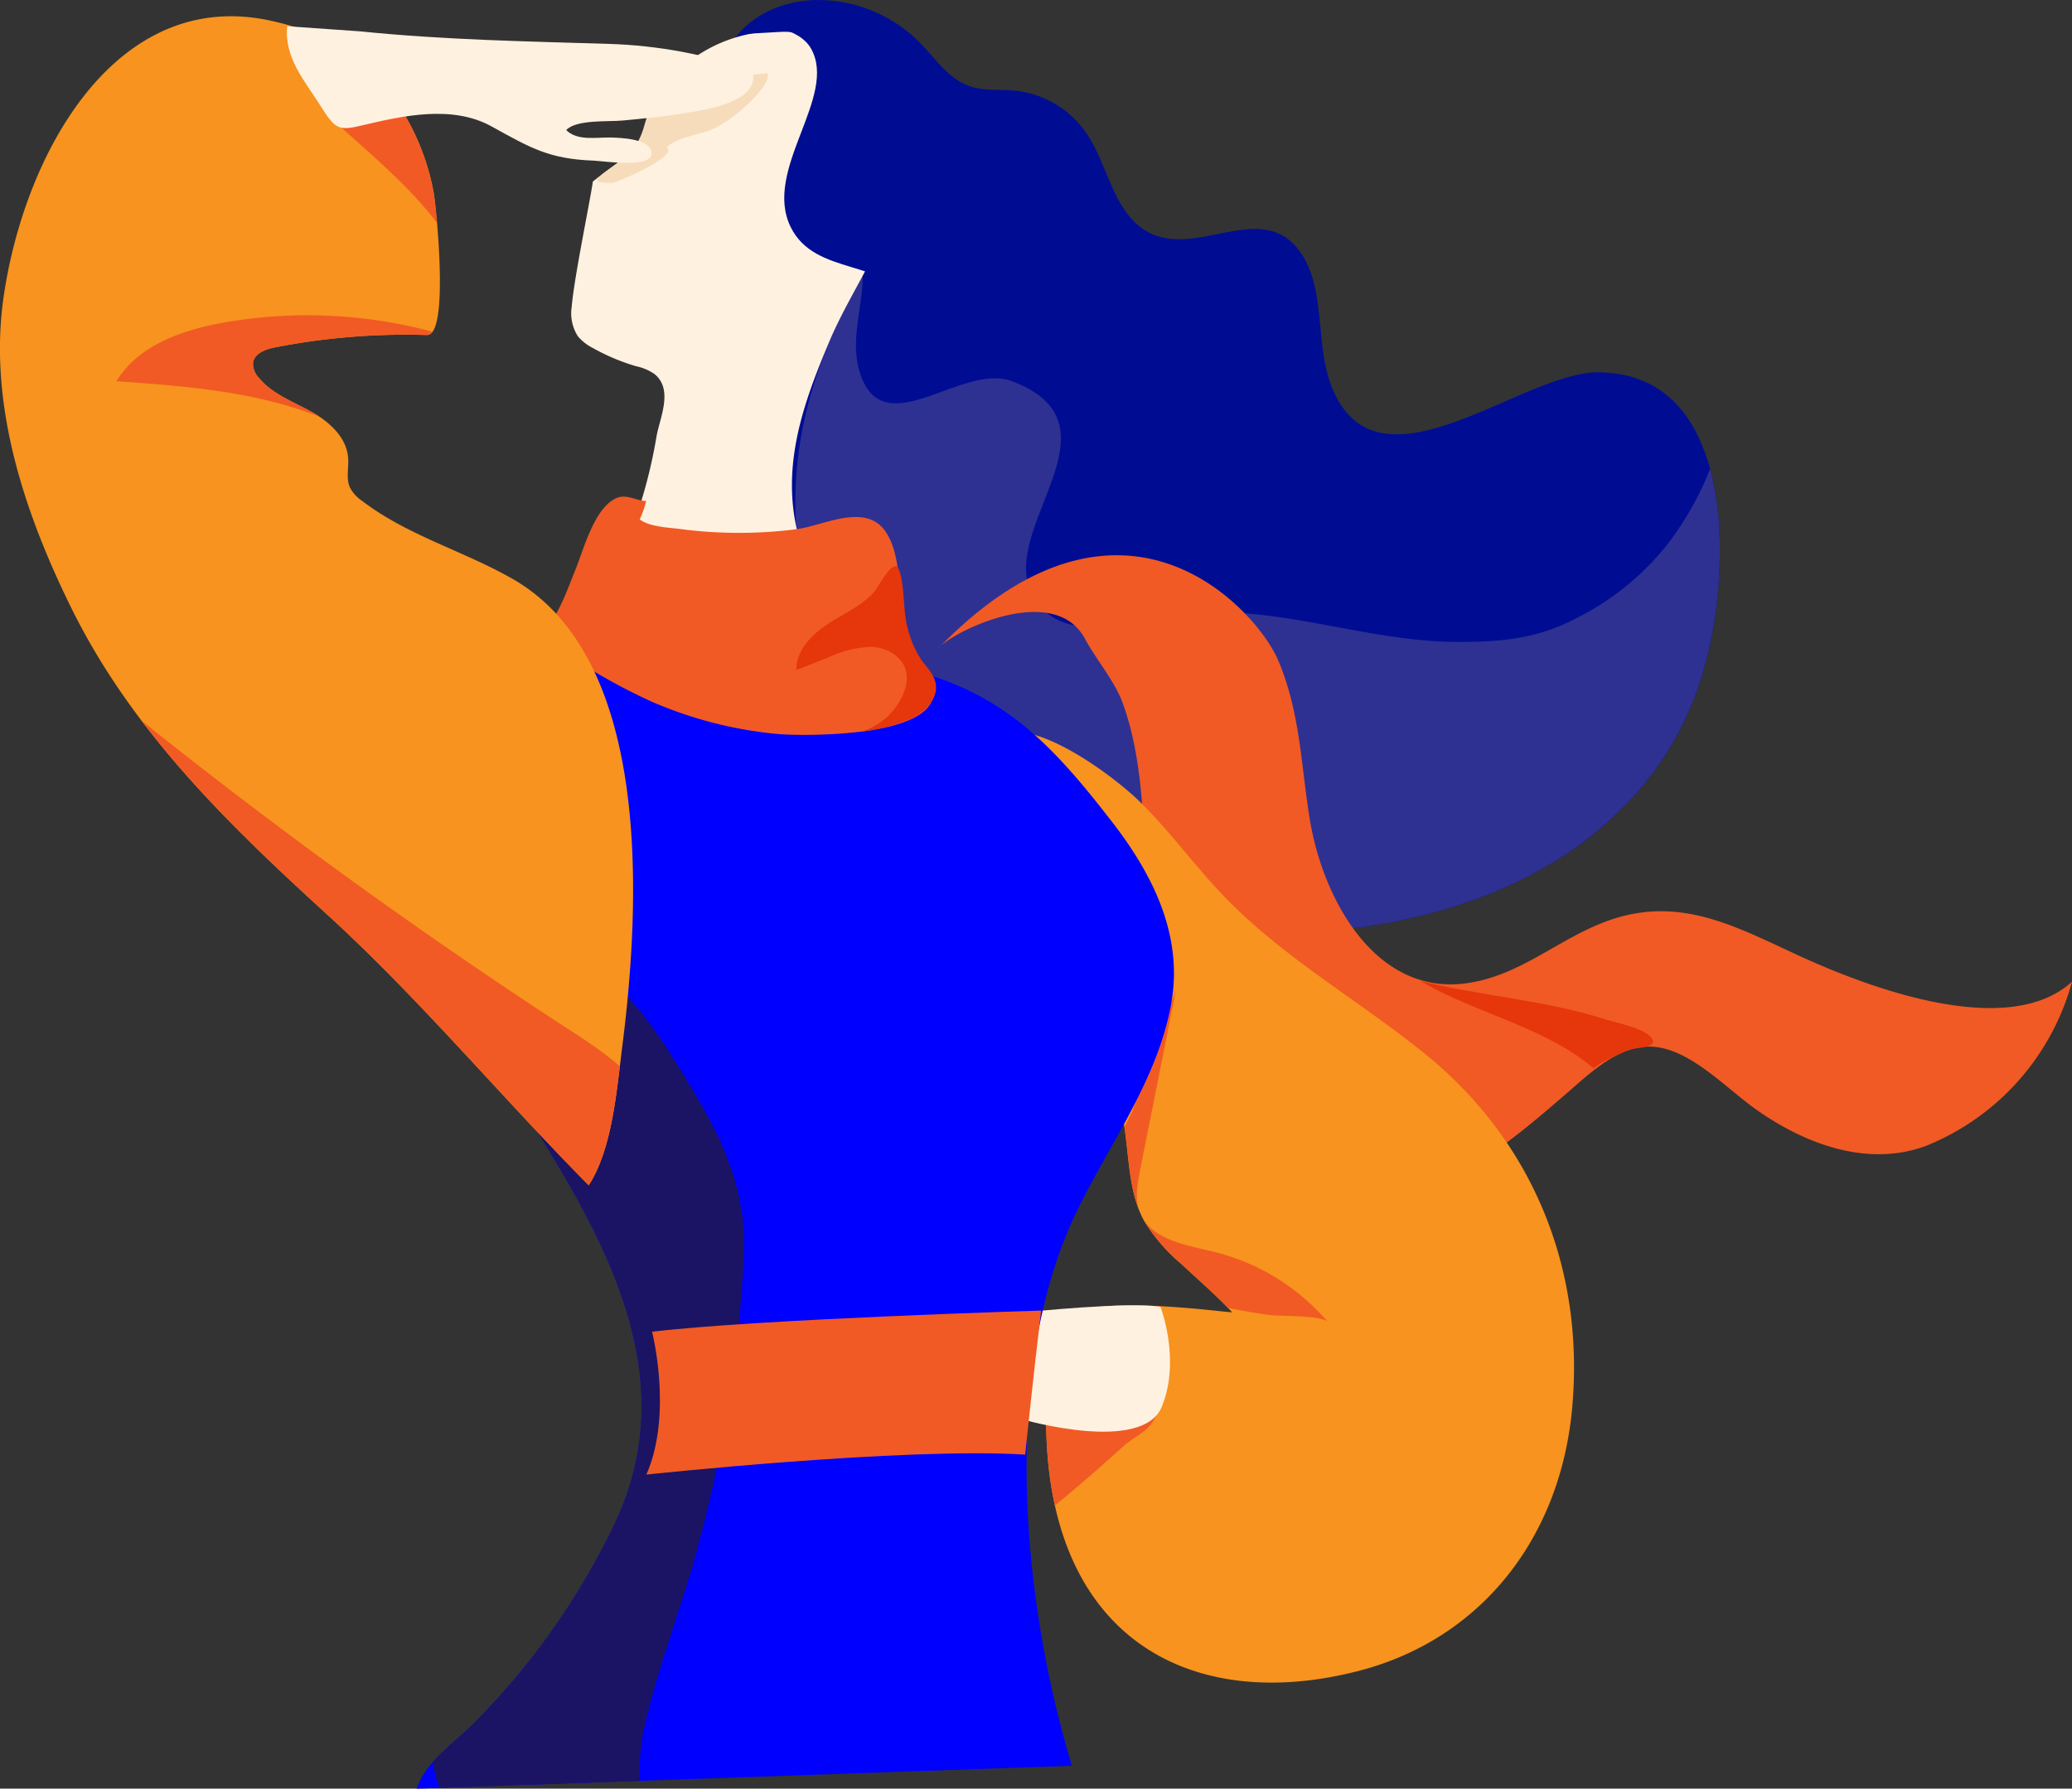 <svg xmlns="http://www.w3.org/2000/svg" xmlns:xlink="http://www.w3.org/1999/xlink" width="292.164" height="252.256" viewBox="0 0 292.164 252.256">
  <rect x="0" y="0" width="292.164" height="252.256" fill="#333333" stroke="none"/>
  <defs>
    <clipPath id="clip-path">
      <path d="M2268.394,1197.96c2.221-4.355,7.137-6.611,11.855-6.823a20.218,20.218,0,0,1,15.169,6.074c2.109,2.156,3.9,4.883,6.664,5.958,2.195.853,4.629.5,6.958.764a13.939,13.939,0,0,1,9.881,6.1c2.852,4.269,3.59,10.216,7.661,13.217,6.989,5.152,16.767-4.424,22.348,3.337,3.675,5.111,2.185,12.9,4.335,18.683,6.289,16.918,26.775-1.7,37.744-1.641,14.761.08,17.765,15.883,17.036,28.566-.81,14.109-5.36,25.541-15.7,34.839-18.644,16.76-49.675,18.549-72.52,12.794-12.681-3.195-26.2-8.875-34.824-19.626-12.056-15.033-17.6-39.024-17.365-57.989" transform="translate(-2267.627 -1191.118)" fill="#2e3192"/>
    </clipPath>
    <clipPath id="clip-path-2">
      <path d="M2438.966,1953.936c-2.245-2.412-4.791-4.593-7.2-6.845a24.871,24.871,0,0,1-5.237-6.091c-2.273-4.21-2.043-9.338-2.9-14.089-1.515-8.423-7.641-14.487-11.273-22.017-3.729-7.727-8.8-16.724-9.073-25.58-.477-15.387,17.646-2.338,22.751,2.695,4.179,4.119,7.656,8.954,11.724,13.193,8.418,8.773,19.094,14.733,28.482,22.354,15.031,12.2,22.5,30.167,20.668,49.991-1.688,18.237-12.824,32.459-29.982,36.943-22.993,6.008-43.182-3.857-44.144-33.262-.184-5.65-2.376-14.61,3.827-17.212C2422.218,1951.665,2438.29,1954.019,2438.966,1953.936Z" transform="translate(-2403.274 -1872.045)" fill="#f7931e"/>
    </clipPath>
    <clipPath id="clip-path-3">
      <path d="M2872.969,1936.638c-6.931-22.92-10.089-54.982.256-77.258,4.618-9.945,11.767-19.139,13.753-30.254,1.721-9.628-2.641-18.232-8.3-25.551-7.561-9.773-14.186-17.188-25.874-20.77a138.627,138.627,0,0,0-43.129-6.527c-10.495.127-21.305.293-28.764,9.131-6.114,7.244-6.494,17.1-3.507,25.9,9.782,28.809,46.722,58.3,31.081,91.225a102.73,102.73,0,0,1-20.065,28.339c-2.838,2.754-6.521,5.174-7.84,8.988" transform="translate(-2775.583 -1776.268)" fill="#2e3192"/>
    </clipPath>
    <clipPath id="clip-path-4">
      <path d="M3346.311,1354.7c-6.909-7.464-13.853-14.9-21.393-21.781-13.682-12.494-27.392-25.683-36-43.11-6.575-13.318-11.847-28.765-9.573-44.139,3.038-20.55,16.061-43.548,37.682-38.779,4.393.969,9.368,2.691,12.928,5.908a33.181,33.181,0,0,1,10.031,18.473c.359,2.2,2.2,20.039-.973,19.94a96.039,96.039,0,0,0-21.483,1.755c-1.315.258-2.914.858-3.043,2.25a2.871,2.871,0,0,0,.793,1.989c1.872,2.3,4.739,3.349,7.295,4.747s5.12,3.613,5.331,6.621c.1,1.376-.31,2.839.229,4.1a5.094,5.094,0,0,0,1.716,1.915c6.4,4.911,14.34,7.057,21.3,11.053,19.715,11.318,17.955,45.824,15.412,65.872-.817,6.44-1.426,14.492-4.739,19.618C3356.525,1365.775,3351.427,1360.229,3346.311,1354.7Z" transform="translate(-3278.813 -1206.257)" fill="#f7931e"/>
    </clipPath>
  </defs>
  <g transform="translate(0)">
    <g transform="translate(101.987)">
      <path d="M2268.394,1197.96c2.221-4.355,7.137-6.611,11.855-6.823a20.218,20.218,0,0,1,15.169,6.074c2.109,2.156,3.9,4.883,6.664,5.958,2.195.853,4.629.5,6.958.764a13.939,13.939,0,0,1,9.881,6.1c2.852,4.269,3.59,10.216,7.661,13.217,6.989,5.152,16.767-4.424,22.348,3.337,3.675,5.111,2.185,12.9,4.335,18.683,6.289,16.918,26.775-1.7,37.744-1.641,14.761.08,17.765,15.883,17.036,28.566-.81,14.109-5.36,25.541-15.7,34.839-18.644,16.76-49.675,18.549-72.52,12.794-12.681-3.195-26.2-8.875-34.824-19.626-12.056-15.033-17.6-39.024-17.365-57.989" transform="translate(-2267.627 -1191.118)" fill="#000d92"/>
      <g clip-path="url(#clip-path)">
        <path d="M2364.536,1458.939c3.544,7.653-2.251,18.761-6.421,24.29a38.057,38.057,0,0,1-12.945,10.724c-5.778,3.1-11.13,3.495-17.351,3.454-11.6-.076-23.161-4.478-34.873-4.19-6.729.166-19.377,5.741-24.314-1.723-6.264-9.472,13.437-24.519-3.274-30.856-7.1-2.691-18.248,9.232-21.475-1.314-1.439-4.707.624-9.764.424-13.915-6.823,12.358-11.109,25.142-8.9,40.261,4.743,32.492,43.444,53.027,69.062,57.027,22.319,3.485,48.006-5.07,58.6-28.814,5.552-12.437,9.237-22.354,5.664-36.507" transform="translate(-2224.66 -1406.876)" fill="#2e3192" style="mix-blend-mode: multiply;isolation: isolate"/>
      </g>
    </g>
    <g transform="translate(132.237 78.312)">
      <path d="M1965.975,1728.755c-1.123-3.089-3.742-6.113-5.322-9.056-4.36-8.122-18.872-.94-20.743,1.425,26.1-26.972,45.046-5.378,48.01,1.656,3.1,7.358,3.175,14.6,4.424,22.291,1.874,11.533,9.326,24.837,21.891,23.246,8.024-1.016,13.443-6.66,20.9-9.09,10.6-3.458,18.92,2.038,28.425,6.168,8.887,3.862,27.5,10.676,36.281,2.675a34.824,34.824,0,0,1-20.54,23.138c-8.264,3.095-17.15-.227-24.125-5.2-4.126-2.941-9.041-8.27-14.216-8.747-4.805-.442-8.871,3.518-12.322,6.507-5.957,5.16-11.3,9.673-18.444,13s-17.012,9.2-24.511,4.8C1960.383,1786.711,1974.2,1751.381,1965.975,1728.755Z" transform="translate(-1939.91 -1707.93)" fill="#f15a24"/>
    </g>
    <g transform="translate(138.042 103.181)">
      <path d="M2438.966,1953.936c-2.245-2.412-4.791-4.593-7.2-6.845a24.871,24.871,0,0,1-5.237-6.091c-2.273-4.21-2.043-9.338-2.9-14.089-1.515-8.423-7.641-14.487-11.273-22.017-3.729-7.727-8.8-16.724-9.073-25.58-.477-15.387,17.646-2.338,22.751,2.695,4.179,4.119,7.656,8.954,11.724,13.193,8.418,8.773,19.094,14.733,28.482,22.354,15.031,12.2,22.5,30.167,20.668,49.991-1.688,18.237-12.824,32.459-29.982,36.943-22.993,6.008-43.182-3.857-44.144-33.262-.184-5.65-2.376-14.61,3.827-17.212C2422.218,1951.665,2438.29,1954.019,2438.966,1953.936Z" transform="translate(-2403.274 -1872.045)" fill="#f7931e"/>
      <g transform="translate(0)" clip-path="url(#clip-path-2)">
        <path d="M2651.664,2113.035q-2.517,12.635-5.035,25.27c-.4,2-.787,4.132-.041,6.031,1.516,3.858,6.5,4.587,10.524,5.573a30.679,30.679,0,0,1,15.982,9.881c-.807-.951-6.731-.816-8.089-.981-4.444-.539-8.8-1.774-13.246-2.065a2.506,2.506,0,0,0-1.984.465,2.639,2.639,0,0,0-.343,2.317,35.31,35.31,0,0,1,.63,8.265c-.154,2.088-.611,4.882-2.012,6.543-1.009,1.2-2.636,1.926-3.814,2.995-3.764,3.416-7.6,6.742-11.582,9.9-.368-8.913-.719-17.991,1.619-26.6,2.8-10.32,6.368-20.965,11.21-30.451" transform="translate(-2623.903 -2076.518)" fill="#f15a24"/>
      </g>
    </g>
    <path d="M2798.575,2406.269s2.909,7.511.172,14.128-19.506,1.789-19.506,1.789l.855-15.2S2793.785,2405.553,2798.575,2406.269Z" transform="translate(-2634.941 -2221.968)" fill="#fff1e0"/>
    <g transform="translate(53.758 88.668)">
      <path d="M2872.969,1936.638c-6.931-22.92-10.089-54.982.256-77.258,4.618-9.945,11.767-19.139,13.753-30.254,1.721-9.628-2.641-18.232-8.3-25.551-7.561-9.773-14.186-17.188-25.874-20.77a138.627,138.627,0,0,0-43.129-6.527c-10.495.127-21.305.293-28.764,9.131-6.114,7.244-6.494,17.1-3.507,25.9,9.782,28.809,46.722,58.3,31.081,91.225a102.73,102.73,0,0,1-20.065,28.339c-2.838,2.754-6.521,5.174-7.84,8.988" transform="translate(-2775.583 -1776.268)" fill="blue"/>
      <g clip-path="url(#clip-path-3)">
        <path d="M3212.113,2097.949q-.43-.713-.875-1.436c-2.621-4.252-5.35-8.588-8.784-12.061-3.284-3.319-10.8-8.885-13.477-2.015-.817,2.093.529,5.845.547,8.067.037,4.761-.612,9.318-.128,14.118,1.38,13.682,6.505,24.935,4.112,39.085-1.434,8.482-5.427,16.465-8.669,24.341-2.846,6.914-8.488,14.506-9.209,22.113-1.11,11.7,14.021,22.428,24.541,17.347,5.714-2.76,3.947-13.084,5.233-18.867,1.857-8.349,4.969-16.308,7.283-24.517a193.088,193.088,0,0,0,6.825-41.8C3220.087,2112.95,3216.86,2105.832,3212.113,2097.949Z" transform="translate(-3168.413 -2033.266)" fill="#1b1464"/>
      </g>
    </g>
    <path d="M3074.754,1312.352c-.582-2.572-3.384-4.719-4.93-6.765-3.216-4.251-6.425-9.264-7.729-14.563-2.357-9.582.823-18.392,4.473-27.026,4.3-10.173,12.589-19.132,9.212-30.866-4.328-15.038-21.861-16.505-31.48-6.391-2.7,2.843-2.24,5.5-4.229,8.9-1.111,1.9-3.868,3.384-6.862,5.828-.29,2.279-2.626,13.446-2.977,17.644a6.04,6.04,0,0,0,.862,4.158,6.574,6.574,0,0,0,2.115,1.663,29.14,29.14,0,0,0,6.094,2.57,7.232,7.232,0,0,1,2.581,1.089c2.725,2.19.78,6.145.3,8.839a70.587,70.587,0,0,1-3.221,12.337c-.46,1.234-7.92,15.373-7.966,15.349,9.753,5.291,20.116,7.253,30.923,8.673C3064.56,1314.139,3073.245,1312.927,3074.754,1312.352Z" transform="translate(-2949.617 -1215.855)" fill="#fff1e0"/>
    <path d="M2994.583,1205.115c2.477-1.736,7.771-.767,9.413,2.127,3.862,6.806-6.873,17.07-2.852,25.206,3.449,6.977,13.459,4.364,16.756,10.733,6.174-12.394,8.316-27.866-3.924-36.672C3009.685,1203.423,2993.984,1205.522,2994.583,1205.115Z" transform="translate(-2889.644 -1200.404)" fill="#000d92"/>
    <path d="M3055.39,1681.582a3.6,3.6,0,0,0-.158-1.79c-1.18-3.615-3.681-5.707-4.221-9.645-.512-3.731-.125-8.4-2.176-11.676-2.77-4.419-8.784-1.052-12.653-.534a63.79,63.79,0,0,1-16.317-.006c-1.812-.245-4.439-.307-5.822-1.372a15.36,15.36,0,0,0,.911-2.586c-1.613-.1-2.873-1.1-4.362-.345-3.046,1.551-4.433,7.158-5.646,10.1-1.249,3.026-2.669,7.529-5.44,9.341,1.662,1.9,4.9,3.036,7.054,4.291a81.409,81.409,0,0,0,9.159,4.9,57.906,57.906,0,0,0,17.9,4.577C3036.47,1687.086,3054.315,1687.434,3055.39,1681.582Z" transform="translate(-2923.838 -1583.305)" fill="#f15a24"/>
    <g transform="translate(0 2.294)">
      <path d="M3346.311,1354.7c-6.909-7.464-13.853-14.9-21.393-21.781-13.682-12.494-27.392-25.683-36-43.11-6.575-13.318-11.847-28.765-9.573-44.139,3.038-20.55,16.061-43.548,37.682-38.779,4.393.969,9.368,2.691,12.928,5.908a33.181,33.181,0,0,1,10.031,18.473c.359,2.2,2.2,20.039-.973,19.94a96.039,96.039,0,0,0-21.483,1.755c-1.315.258-2.914.858-3.043,2.25a2.871,2.871,0,0,0,.793,1.989c1.872,2.3,4.739,3.349,7.295,4.747s5.12,3.613,5.331,6.621c.1,1.376-.31,2.839.229,4.1a5.094,5.094,0,0,0,1.716,1.915c6.4,4.911,14.34,7.057,21.3,11.053,19.715,11.318,17.955,45.824,15.412,65.872-.817,6.44-1.426,14.492-4.739,19.618C3356.525,1365.775,3351.427,1360.229,3346.311,1354.7Z" transform="translate(-3278.813 -1206.257)" fill="#f7931e"/>
      <g clip-path="url(#clip-path-4)">
        <path d="M3327.942,1911.29c-2.041-5.843-9.659-10.282-14.427-13.408q-30.843-20.221-59.63-43.365c4.548,8.326,11.138,13.1,16.644,20.461,6.318,8.451,12.57,16.974,19.646,24.819a257.281,257.281,0,0,0,28.016,27.117c3.932-3.755,11.685-8.93,9.92-15.091C3328.06,1911.643,3328,1911.466,3327.942,1911.29Z" transform="translate(-3235.311 -1756.285)" fill="#f15a24"/>
        <path d="M3415.584,1289.679a42.675,42.675,0,0,0-4.069-13.906,27.979,27.979,0,0,0-14.209-14.111,21.423,21.423,0,0,0-9.889-1.423c-6.413.469-4.611,4.63-.932,7.933,7.088,6.364,15.11,13.028,17.981,22.5a8.041,8.041,0,0,1,.432,3.663,3.373,3.373,0,0,1-2.215,2.744,5.336,5.336,0,0,1-2.854-.3,67.994,67.994,0,0,0-30.567-1.558c-5.8,1.038-11.965,3.21-15.024,8.248,10.374.717,20.982,1.559,30.485,5.781a29.89,29.89,0,0,0,6.314,2.429,17.739,17.739,0,0,0,7.389-.447,26.468,26.468,0,0,0,8.574-3.49,19.661,19.661,0,0,0,8.14-11.472A20.136,20.136,0,0,0,3415.584,1289.679Z" transform="translate(-3337.82 -1251.998)" fill="#f15a24"/>
      </g>
    </g>
    <path d="M3190.308,1260.529c.808,1.572-4.475,6.408-7.513,7.821-1.955.908-5.027,1.091-6.7,2.666,1.882,1.115-6.936,4.966-7.627,5-5.608.139,1.473-2.245,3.414-5.5s.405-4.99,5.673-8.681" transform="translate(-3082.107 -1250.218)" fill="#f7dcbb"/>
    <path d="M3177.331,1216.282c11.862,1.213,23.351,1.407,35.232,1.776,6.462.2,14.173,1.471,20.152,4.009.891,4.323-7.03,5.317-9.551,5.742-2.923.493-5.876.774-8.824,1.054-2,.19-6.536-.172-7.938,1.347,1.579,1.568,4.271,1,6.258,1.046,1.289.033,5.089.132,5.694,1.8.986,2.726-6.775,1.509-8.03,1.463-6.356-.231-8.94-1.79-14.48-4.845-5.51-3.04-12.495-1.486-18.153-.143-3.481.827-3.829.586-6.032-2.894-2.154-3.4-5.063-6.706-4.594-11.074" transform="translate(-3126.564 -1211.862)" fill="#fff1e0"/>
    <path d="M2954.812,2410.931s-39.809,1.193-54.865,2.981c0,0,2.965,11.564-.8,20.148,0,0,36.3-3.886,53.413-2.813C2952.561,2431.246,2953.672,2420.349,2954.812,2410.931Z" transform="translate(-2808.002 -2226.093)" fill="#f15a24"/>
    <path d="M2348.807,2107.688c-6.322-1.321-12.765-2.059-19.036-3.6,7.935,4.653,17.538,6.443,24.542,12.409-.421-.359,4.62-2.651,5.056-2.756,1.188-.285,4.042-.231,2.993-1.65-.975-1.32-4.993-2.109-6.528-2.595A72.038,72.038,0,0,0,2348.807,2107.688Z" transform="translate(-2129.502 -1965.743)" fill="#e6360c"/>
    <path d="M3001.562,1726.142c-2.366,1.513-4.649,3.8-4.613,6.609l4.612-1.818a14.752,14.752,0,0,1,6.1-1.441c2.1.115,4.3,1.4,4.765,3.45a5.272,5.272,0,0,1-.356,3.052,9.239,9.239,0,0,1-5.995,5.446,26.5,26.5,0,0,0,6.876-1.72c2.081-.94,4.114-2.948,3.627-5.18-.273-1.257-1.273-2.2-2.024-3.243a14.978,14.978,0,0,1-2.281-6.52c-.156-.967-.28-6.462-1.292-6.658-.925-.179-2.586,3.128-3.168,3.747C3006.066,1723.726,3003.679,1724.788,3001.562,1726.142Z" transform="translate(-2884.657 -1638.256)" fill="#e6360c"/>
  </g>
</svg>
